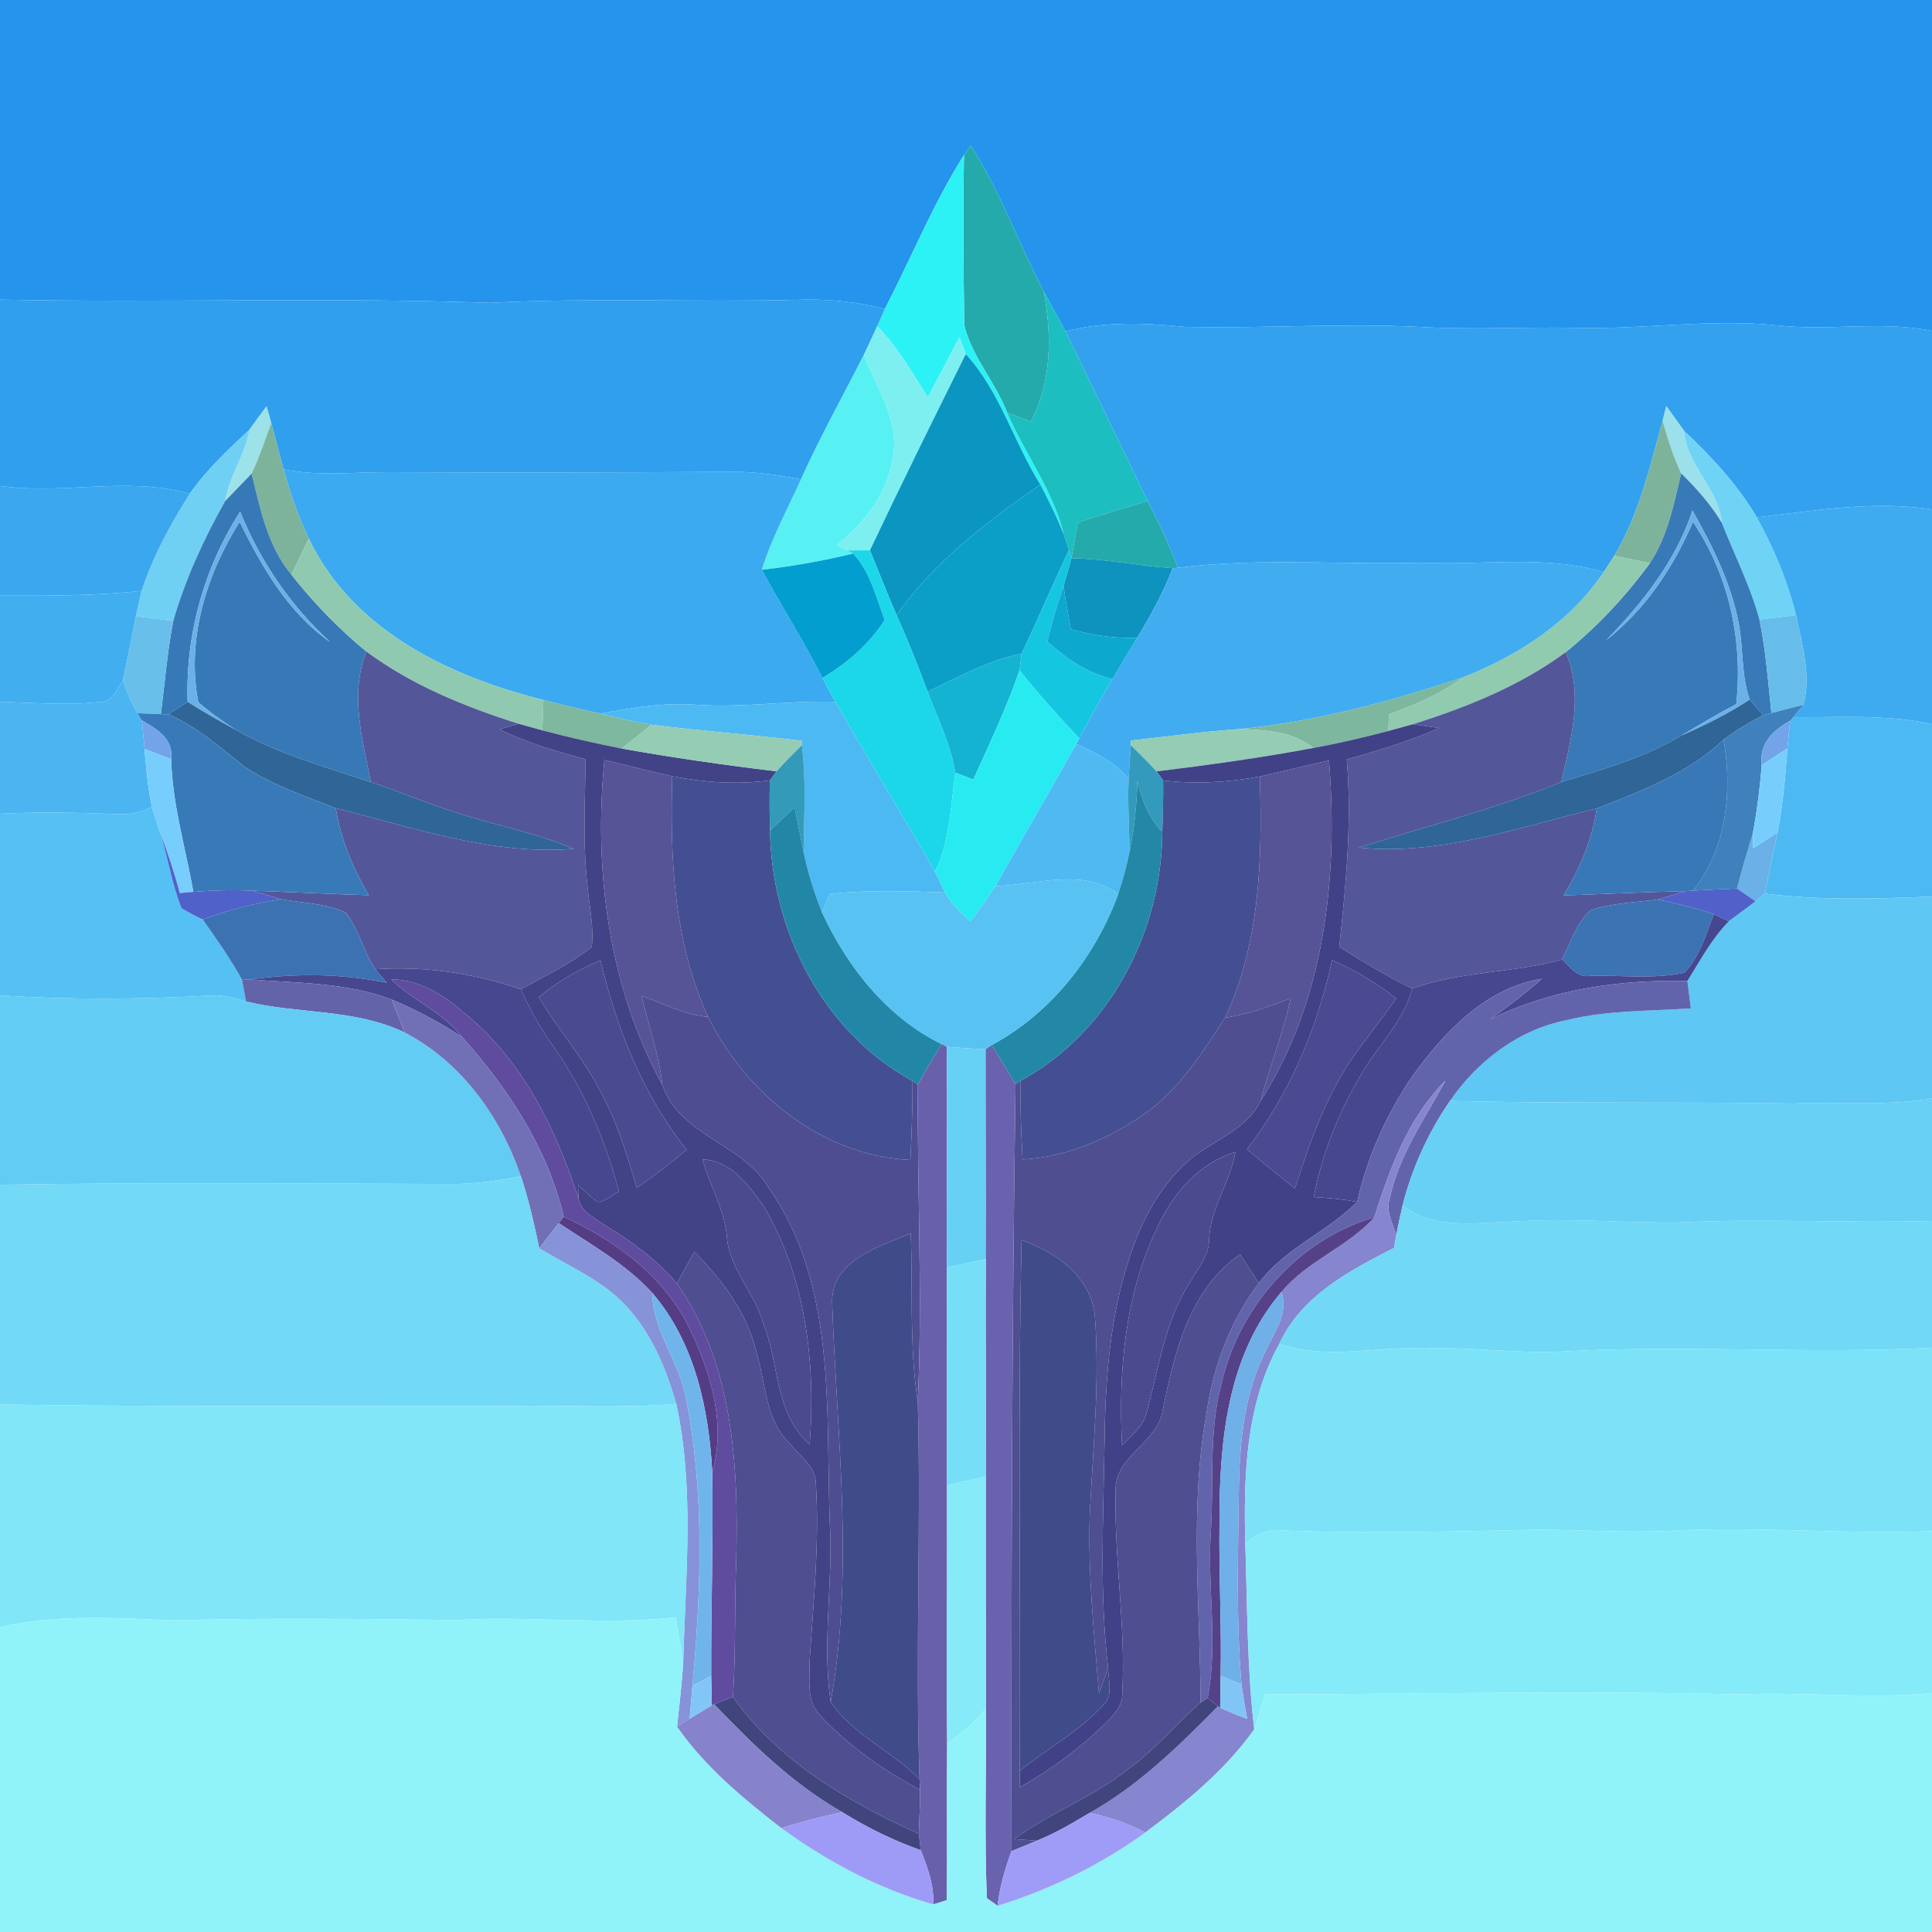 <?xml version="1.0" encoding="UTF-8" ?>
<!DOCTYPE svg PUBLIC "-//W3C//DTD SVG 1.1//EN" "http://www.w3.org/Graphics/SVG/1.1/DTD/svg11.dtd">
<svg width="250pt" height="250pt" viewBox="0 0 250 250" version="1.1" xmlns="http://www.w3.org/2000/svg">
<g id="#2494edff">
<path fill="#2494ed" opacity="1.00" d=" M 0.00 0.00 L 250.00 0.00 L 250.00 42.82 C 243.39 41.47 236.66 42.87 230.00 42.10 C 221.39 41.23 212.78 42.62 204.16 42.43 C 197.45 42.27 190.74 42.70 184.04 42.32 C 173.83 41.78 163.60 42.52 153.39 42.30 C 148.21 41.79 142.96 41.56 137.87 42.88 C 136.97 41.14 135.98 39.44 135.06 37.71 C 131.80 31.48 129.46 24.77 125.61 18.85 C 125.39 19.15 124.96 19.76 124.74 20.06 C 120.75 26.36 117.94 33.34 114.51 39.96 C 110.74 39.02 106.86 38.63 102.98 38.80 C 89.77 39.11 76.55 38.51 63.35 39.18 C 42.25 38.45 21.12 39.19 0.00 38.77 L 0.00 0.00 Z" />
</g>
<g id="#24aaabff">
<path fill="#24aaab" opacity="1.00" d=" M 124.74 20.06 C 124.96 19.76 125.39 19.15 125.61 18.85 C 129.46 24.77 131.80 31.48 135.06 37.71 C 136.12 43.37 136.12 49.37 133.38 54.58 C 132.35 54.18 131.33 53.78 130.31 53.37 C 128.81 49.46 125.78 46.19 124.78 42.12 C 124.66 34.77 124.60 27.41 124.74 20.06 Z" />
</g>
<g id="#2df2f5ff">
<path fill="#2df2f5" opacity="1.00" d=" M 114.51 39.96 C 117.94 33.34 120.75 26.36 124.74 20.06 C 124.60 27.41 124.66 34.77 124.78 42.12 C 125.78 46.19 128.81 49.46 130.31 53.37 C 132.61 58.70 136.26 63.43 137.66 69.14 C 136.76 66.94 135.73 64.80 134.62 62.70 C 131.17 57.21 129.40 50.65 124.97 45.82 C 124.71 45.09 124.41 44.37 124.16 43.64 C 122.80 46.24 121.44 48.83 120.06 51.41 C 118.04 48.24 116.16 44.93 113.51 42.22 C 113.84 41.47 114.18 40.71 114.51 39.96 Z" />
</g>
<g id="#1cbec0ff">
<path fill="#1cbec0" opacity="1.00" d=" M 135.06 37.71 C 135.98 39.44 136.97 41.14 137.87 42.88 C 141.44 50.18 144.96 57.50 148.50 64.81 C 145.48 65.71 142.47 66.64 139.47 67.60 C 139.20 69.14 138.93 70.69 138.64 72.24 L 138.33 71.19 C 138.16 70.68 137.82 69.65 137.66 69.14 C 136.26 63.43 132.61 58.70 130.31 53.37 C 131.33 53.78 132.35 54.18 133.38 54.58 C 136.12 49.37 136.12 43.37 135.06 37.71 Z" />
</g>
<g id="#309feeff">
<path fill="#309fee" opacity="1.00" d=" M 0.00 38.77 C 21.12 39.19 42.25 38.45 63.35 39.18 C 76.55 38.51 89.77 39.11 102.98 38.80 C 106.86 38.63 110.74 39.02 114.51 39.96 C 114.18 40.71 113.84 41.47 113.51 42.22 C 112.95 43.46 112.37 44.69 111.78 45.92 C 109.07 51.29 106.12 56.54 103.65 62.03 C 100.80 61.49 97.91 61.05 94.99 61.05 C 79.97 61.15 64.95 61.16 49.93 61.10 C 45.52 61.10 41.05 61.64 36.69 60.72 C 36.15 58.73 35.64 56.73 35.10 54.74 C 34.94 54.20 34.64 53.12 34.49 52.58 C 33.74 53.59 32.99 54.60 32.26 55.62 C 29.49 58.19 26.72 60.80 24.54 63.91 C 16.49 61.57 8.16 64.08 0.00 62.87 L 0.00 38.77 Z" />
</g>
<g id="#33a1eeff">
<path fill="#33a1ee" opacity="1.00" d=" M 137.87 42.88 C 142.96 41.56 148.21 41.79 153.39 42.30 C 163.60 42.52 173.83 41.78 184.04 42.32 C 190.74 42.70 197.45 42.27 204.16 42.43 C 212.78 42.62 221.39 41.23 230.00 42.10 C 236.66 42.87 243.39 41.47 250.00 42.82 L 250.00 65.92 C 242.48 64.76 234.81 66.07 227.33 66.95 C 224.83 62.71 221.46 59.10 217.90 55.74 C 217.15 54.67 216.38 53.61 215.62 52.55 C 215.50 53.03 215.26 53.98 215.14 54.46 C 213.49 60.41 212.10 66.55 208.90 71.91 C 208.45 72.62 207.99 73.33 207.52 74.03 C 199.86 71.77 191.83 73.18 183.99 72.81 C 173.47 73.11 162.89 72.14 152.43 73.47 C 151.28 70.51 149.95 67.63 148.50 64.81 C 144.96 57.50 141.44 50.18 137.87 42.88 Z" />
</g>
<g id="#7deff1ff">
<path fill="#7deff1" opacity="1.00" d=" M 113.51 42.22 C 116.16 44.93 118.04 48.24 120.06 51.41 C 121.44 48.83 122.80 46.24 124.16 43.64 C 124.41 44.37 124.71 45.09 124.97 45.82 C 120.78 54.25 116.60 62.70 112.57 71.21 C 111.84 71.21 110.39 71.22 109.66 71.22 C 109.30 71.06 108.58 70.73 108.23 70.57 C 111.71 67.74 114.73 64.08 115.47 59.52 C 116.59 54.61 113.45 50.28 111.78 45.92 C 112.37 44.69 112.95 43.46 113.51 42.22 Z" />
</g>
<g id="#57f1f3ff">
<path fill="#57f1f3" opacity="1.00" d=" M 103.65 62.03 C 106.12 56.54 109.07 51.29 111.78 45.92 C 113.45 50.28 116.59 54.61 115.47 59.52 C 114.73 64.08 111.71 67.74 108.23 70.57 C 108.58 70.73 109.30 71.06 109.66 71.22 L 110.39 71.64 C 106.50 72.57 102.56 73.29 98.58 73.73 C 99.84 69.65 101.89 65.90 103.65 62.03 Z" />
</g>
<g id="#0a96c0ff">
<path fill="#0a96c0" opacity="1.00" d=" M 124.97 45.82 C 129.40 50.65 131.17 57.21 134.62 62.70 C 127.71 67.50 120.93 72.66 116.01 79.59 C 114.81 76.82 113.72 74.00 112.57 71.21 C 116.60 62.70 120.78 54.25 124.97 45.82 Z" />
</g>
<g id="#9de1e9ff">
<path fill="#9de1e9" opacity="1.00" d=" M 32.26 55.62 C 32.99 54.60 33.74 53.59 34.49 52.58 C 34.64 53.12 34.94 54.20 35.10 54.74 C 34.29 56.94 33.56 59.17 32.56 61.28 C 31.42 62.47 30.28 63.66 29.13 64.84 C 29.65 61.60 31.74 58.88 32.26 55.62 Z" />
</g>
<g id="#9be0ebff">
<path fill="#9be0eb" opacity="1.00" d=" M 215.62 52.55 C 216.38 53.61 217.15 54.67 217.90 55.74 C 218.26 60.26 222.40 63.19 222.80 67.65 C 221.37 65.26 219.52 63.20 217.55 61.26 C 216.52 59.08 215.79 56.77 215.14 54.46 C 215.26 53.98 215.50 53.03 215.62 52.55 Z" />
</g>
<g id="#7eb39bff">
<path fill="#7eb39b" opacity="1.00" d=" M 215.14 54.46 C 215.79 56.77 216.52 59.08 217.55 61.26 C 216.60 65.24 215.80 69.40 213.50 72.87 C 211.96 72.55 210.43 72.23 208.90 71.91 C 212.10 66.55 213.49 60.41 215.14 54.46 Z" />
<path fill="#7eb39b" opacity="1.00" d=" M 32.56 61.28 C 33.56 59.17 34.29 56.94 35.10 54.74 C 35.64 56.73 36.15 58.73 36.69 60.72 C 37.55 63.79 38.58 66.82 39.96 69.69 C 39.21 71.25 38.46 72.80 37.71 74.36 C 34.61 70.66 33.68 65.84 32.56 61.28 Z" />
</g>
<g id="#6fd0f4ff">
<path fill="#6fd0f4" opacity="1.00" d=" M 24.54 63.91 C 26.72 60.80 29.49 58.19 32.26 55.62 C 31.74 58.88 29.65 61.60 29.13 64.84 C 26.37 69.76 23.98 74.92 22.42 80.35 C 20.81 80.15 19.20 79.94 17.59 79.74 C 17.82 78.64 18.06 77.55 18.33 76.46 C 19.77 72.00 22.04 67.86 24.54 63.91 Z" />
</g>
<g id="#6fd3f6ff">
<path fill="#6fd3f6" opacity="1.00" d=" M 217.90 55.74 C 221.46 59.10 224.83 62.71 227.33 66.95 C 229.54 70.93 231.31 75.17 232.41 79.60 C 230.83 79.79 229.25 79.98 227.67 80.17 C 226.49 75.83 224.44 71.81 222.80 67.65 C 222.40 63.19 218.26 60.26 217.90 55.74 Z" />
</g>
<g id="#3caaf0ff">
<path fill="#3caaf0" opacity="1.00" d=" M 36.69 60.72 C 41.05 61.64 45.52 61.10 49.93 61.10 C 64.95 61.16 79.97 61.15 94.99 61.05 C 97.91 61.05 100.80 61.49 103.65 62.03 C 101.89 65.90 99.84 69.65 98.58 73.73 C 101.11 78.44 104.02 82.94 106.42 87.72 C 106.97 88.75 107.52 89.79 108.08 90.82 C 102.05 90.63 96.04 91.62 90.01 91.19 C 85.87 90.89 81.76 91.57 77.70 92.35 C 75.23 91.80 72.77 91.21 70.32 90.58 C 58.17 87.55 45.62 81.57 39.96 69.69 C 38.58 66.82 37.55 63.79 36.69 60.72 Z" />
</g>
<g id="#3779b7ff">
<path fill="#3779b7" opacity="1.00" d=" M 29.13 64.84 C 30.28 63.66 31.42 62.47 32.56 61.28 C 33.68 65.84 34.61 70.66 37.71 74.36 C 40.58 78.02 43.84 81.36 47.42 84.32 C 45.21 89.81 46.91 95.67 47.98 101.20 C 42.03 99.24 35.91 97.54 30.44 94.40 C 28.78 93.31 27.15 92.17 25.66 90.86 C 24.10 82.79 26.68 74.35 31.01 67.52 C 33.91 73.38 37.24 79.24 42.72 83.08 C 37.60 78.39 33.68 72.64 31.07 66.21 C 26.38 73.53 24.00 82.13 24.28 90.82 C 23.46 91.37 22.63 91.91 21.79 92.43 C 21.54 92.42 21.06 92.41 20.82 92.41 C 21.32 88.38 21.65 84.34 22.42 80.35 C 23.98 74.92 26.37 69.76 29.13 64.84 Z" />
</g>
<g id="#3879b7ff">
<path fill="#3879b7" opacity="1.00" d=" M 213.50 72.87 C 215.80 69.40 216.60 65.24 217.55 61.26 C 219.52 63.20 221.37 65.26 222.80 67.65 C 224.44 71.81 226.49 75.83 227.67 80.17 C 228.50 84.15 228.78 88.22 229.22 92.26 C 228.95 92.33 228.41 92.47 228.15 92.54 C 227.54 91.89 226.96 91.21 226.40 90.53 C 225.31 87.37 225.60 83.98 225.00 80.73 C 224.02 75.49 221.60 70.68 219.01 66.07 C 216.83 72.59 212.58 77.97 207.85 82.83 C 212.93 78.84 216.53 73.42 219.07 67.53 C 223.72 74.43 225.56 82.88 224.67 91.12 C 222.25 92.39 219.89 93.78 217.55 95.19 C 212.74 98.08 207.31 99.58 202.00 101.22 C 203.31 95.75 204.93 89.83 202.62 84.38 C 206.73 81.04 210.37 77.15 213.50 72.87 Z" />
</g>
<g id="#3aa7efff">
<path fill="#3aa7ef" opacity="1.00" d=" M 0.00 62.87 C 8.16 64.08 16.49 61.57 24.54 63.91 C 22.04 67.86 19.77 72.00 18.33 76.46 C 12.24 77.12 6.11 77.08 0.00 77.08 L 0.00 62.87 Z" />
</g>
<g id="#0b9fc8ff">
<path fill="#0b9fc8" opacity="1.00" d=" M 134.62 62.70 C 135.73 64.80 136.76 66.94 137.66 69.14 C 137.82 69.65 138.16 70.68 138.33 71.19 C 136.21 75.62 134.30 80.16 132.19 84.59 C 127.85 85.45 123.99 87.64 120.03 89.49 C 118.79 86.15 117.46 82.84 116.01 79.59 C 120.93 72.66 127.71 67.50 134.62 62.70 Z" />
</g>
<g id="#25aaabff">
<path fill="#25aaab" opacity="1.00" d=" M 139.47 67.60 C 142.47 66.64 145.48 65.71 148.50 64.81 C 149.95 67.63 151.28 70.51 152.43 73.47 L 151.76 73.52 C 147.37 73.25 143.05 72.30 138.64 72.24 C 138.93 70.69 139.20 69.14 139.47 67.60 Z" />
</g>
<g id="#3eabf0ff">
<path fill="#3eabf0" opacity="1.00" d=" M 227.33 66.95 C 234.81 66.07 242.48 64.76 250.00 65.92 L 250.00 93.70 C 244.10 92.41 238.03 92.85 232.04 92.81 C 232.37 92.41 233.02 91.61 233.35 91.20 C 234.41 87.35 233.16 83.39 232.41 79.60 C 231.31 75.17 229.54 70.93 227.33 66.95 Z" />
</g>
<g id="#6bb1e8ff">
<path fill="#6bb1e8" opacity="1.00" d=" M 24.28 90.82 C 24.00 82.13 26.38 73.53 31.07 66.21 C 33.68 72.64 37.60 78.39 42.72 83.08 C 37.24 79.24 33.91 73.38 31.01 67.52 C 26.68 74.35 24.10 82.79 25.66 90.86 C 27.15 92.17 28.78 93.31 30.44 94.40 C 28.34 93.28 26.28 92.10 24.28 90.82 Z" />
<path fill="#6bb1e8" opacity="1.00" d=" M 207.85 82.83 C 212.58 77.97 216.83 72.59 219.01 66.07 C 221.60 70.68 224.02 75.49 225.00 80.73 C 225.60 83.98 225.31 87.37 226.40 90.53 C 223.61 92.38 220.61 93.85 217.55 95.19 C 219.89 93.78 222.25 92.39 224.67 91.12 C 225.56 82.88 223.72 74.43 219.07 67.53 C 216.53 73.42 212.93 78.84 207.85 82.83 Z" />
<path fill="#6bb1e8" opacity="1.00" d=" M 224.77 114.97 C 225.38 112.57 226.10 110.20 226.82 107.83 C 226.83 108.31 226.85 109.27 226.87 109.75 C 227.91 109.07 228.96 108.39 230.01 107.71 C 229.47 110.35 228.88 112.99 228.39 115.64 C 228.09 115.89 227.48 116.38 227.18 116.63 C 226.38 116.07 225.57 115.52 224.77 114.97 Z" />
</g>
<g id="#8fcab0ff">
<path fill="#8fcab0" opacity="1.00" d=" M 37.71 74.36 C 38.46 72.80 39.21 71.25 39.96 69.69 C 45.62 81.57 58.17 87.55 70.32 90.58 C 70.27 91.89 70.22 93.20 70.18 94.51 C 69.41 94.30 67.88 93.87 67.12 93.66 C 60.18 91.46 53.32 88.68 47.42 84.32 C 43.84 81.36 40.58 78.02 37.71 74.36 Z" />
</g>
<g id="#1cd7e9ff">
<path fill="#1cd7e9" opacity="1.00" d=" M 109.66 71.22 C 110.39 71.22 111.84 71.21 112.57 71.21 C 113.72 74.00 114.81 76.82 116.01 79.59 C 117.46 82.84 118.79 86.15 120.03 89.49 C 121.34 92.95 123.01 96.30 123.62 99.98 C 123.01 104.29 122.94 108.80 121.00 112.80 C 116.74 105.44 112.33 98.17 108.08 90.82 C 107.52 89.79 106.97 88.75 106.42 87.72 C 109.62 85.82 112.45 83.35 114.48 80.22 C 113.33 77.28 112.63 74.00 110.39 71.64 L 109.66 71.22 Z" />
</g>
<g id="#019ecfff">
<path fill="#019ecf" opacity="1.00" d=" M 98.58 73.73 C 102.56 73.29 106.50 72.57 110.39 71.64 C 112.63 74.00 113.33 77.28 114.48 80.22 C 112.45 83.35 109.62 85.82 106.42 87.72 C 104.02 82.94 101.11 78.44 98.58 73.73 Z" />
</g>
<g id="#15c6e0ff">
<path fill="#15c6e0" opacity="1.00" d=" M 132.19 84.59 C 134.30 80.16 136.21 75.62 138.33 71.19 L 138.64 72.24 C 138.35 73.46 137.98 74.66 137.62 75.86 C 136.79 78.20 136.10 80.60 135.53 83.02 C 137.97 85.21 140.71 87.12 143.96 87.85 C 142.47 90.38 141.04 92.95 139.65 95.55 C 136.97 92.70 134.35 89.81 131.93 86.74 C 132.00 86.20 132.13 85.13 132.19 84.59 Z" />
</g>
<g id="#0d93bdff">
<path fill="#0d93bd" opacity="1.00" d=" M 138.64 72.24 C 143.05 72.30 147.37 73.25 151.76 73.52 C 150.50 76.66 148.93 79.66 147.14 82.53 C 144.23 82.63 141.34 82.22 138.56 81.41 C 138.23 79.56 137.88 77.71 137.62 75.86 C 137.98 74.66 138.35 73.46 138.64 72.24 Z" />
</g>
<g id="#90cbb0ff">
<path fill="#90cbb0" opacity="1.00" d=" M 207.52 74.03 C 207.99 73.33 208.45 72.62 208.90 71.91 C 210.43 72.23 211.96 72.55 213.50 72.87 C 210.37 77.15 206.73 81.04 202.62 84.38 C 196.70 88.75 189.81 91.51 182.84 93.71 C 182.04 93.93 180.45 94.37 179.65 94.59 C 179.67 94.05 179.71 92.96 179.72 92.42 C 183.07 91.22 186.36 89.82 189.22 87.68 C 196.41 84.86 203.14 80.52 207.52 74.03 Z" />
</g>
<g id="#41adf0ff">
<path fill="#41adf0" opacity="1.00" d=" M 152.43 73.47 C 162.89 72.14 173.47 73.11 183.99 72.81 C 191.83 73.18 199.86 71.77 207.52 74.03 C 203.14 80.52 196.41 84.86 189.22 87.68 C 179.93 90.78 170.39 93.34 160.61 94.33 C 155.84 94.64 151.09 95.31 146.34 95.82 L 146.33 96.42 C 146.22 97.90 146.13 99.38 146.04 100.87 C 144.36 98.59 141.75 97.42 139.26 96.27 L 139.65 95.55 C 141.04 92.95 142.47 90.38 143.96 87.85 C 145.00 86.06 146.06 84.29 147.14 82.53 C 148.93 79.66 150.50 76.66 151.76 73.52 L 152.43 73.47 Z" />
</g>
<g id="#41aef0ff">
<path fill="#41aef0" opacity="1.00" d=" M 0.00 77.08 C 6.11 77.08 12.24 77.12 18.33 76.46 C 18.06 77.55 17.82 78.64 17.59 79.74 C 17.04 82.52 16.49 85.30 15.90 88.07 C 15.12 89.14 14.58 90.85 12.98 90.83 C 8.67 91.32 4.32 90.91 0.00 90.83 L 0.00 77.08 Z" />
</g>
<g id="#0ca8ceff">
<path fill="#0ca8ce" opacity="1.00" d=" M 135.53 83.02 C 136.10 80.60 136.79 78.20 137.62 75.86 C 137.88 77.71 138.23 79.56 138.56 81.41 C 141.34 82.22 144.23 82.63 147.14 82.53 C 146.06 84.29 145.00 86.06 143.96 87.85 C 140.71 87.12 137.97 85.21 135.53 83.02 Z" />
</g>
<g id="#67bfeaff">
<path fill="#67bfea" opacity="1.00" d=" M 15.90 88.07 C 16.49 85.30 17.04 82.52 17.59 79.74 C 19.20 79.94 20.81 80.15 22.42 80.35 C 21.65 84.34 21.32 88.38 20.82 92.41 C 20.06 92.38 18.54 92.33 17.79 92.30 C 17.00 90.97 16.39 89.54 15.90 88.07 Z" />
</g>
<g id="#67bde9ff">
<path fill="#67bde9" opacity="1.00" d=" M 227.67 80.17 C 229.25 79.98 230.83 79.79 232.41 79.60 C 233.16 83.39 234.41 87.35 233.35 91.20 C 231.97 91.55 230.59 91.91 229.22 92.26 C 228.78 88.22 228.50 84.15 227.67 80.17 Z" />
</g>
<g id="#535799ff">
<path fill="#535799" opacity="1.00" d=" M 47.98 101.20 C 46.91 95.67 45.21 89.81 47.42 84.32 C 53.32 88.68 60.18 91.46 67.12 93.66 C 66.50 93.84 65.26 94.19 64.64 94.37 C 68.17 96.13 71.97 97.21 75.76 98.24 C 75.74 103.82 75.37 109.43 76.06 114.99 C 76.29 117.50 76.87 120.02 76.57 122.54 C 73.78 124.77 70.51 126.29 67.40 128.01 C 61.35 125.94 54.95 124.98 48.57 125.42 C 47.00 123.14 46.47 120.28 44.75 118.10 C 42.15 116.88 39.20 116.87 36.42 116.37 C 35.19 116.02 33.99 115.62 32.77 115.27 C 37.75 115.43 42.73 115.69 47.71 115.84 C 45.69 112.34 44.08 108.60 43.45 104.58 C 53.54 107.09 63.71 110.71 74.26 109.84 C 69.05 107.63 63.45 106.68 58.12 104.85 C 54.71 103.72 51.39 102.32 47.98 101.20 Z" />
<path fill="#535799" opacity="1.00" d=" M 182.84 93.71 C 189.81 91.51 196.70 88.75 202.62 84.38 C 204.93 89.83 203.31 95.75 202.00 101.22 C 193.49 104.68 184.58 106.91 175.84 109.68 C 186.41 110.74 196.51 107.04 206.62 104.61 C 206.05 108.65 204.42 112.40 202.34 115.87 C 207.61 115.68 212.87 115.44 218.14 115.31 C 216.92 115.66 215.71 116.05 214.49 116.40 C 211.61 116.79 208.63 116.83 205.85 117.78 C 203.95 119.41 203.26 121.99 202.14 124.16 C 195.77 125.93 188.99 125.65 182.74 127.93 C 179.47 126.34 176.36 124.46 173.30 122.52 C 174.16 114.46 174.96 106.37 174.27 98.27 C 178.32 97.10 182.37 95.94 186.22 94.21 C 185.38 94.08 183.69 93.83 182.84 93.71 Z" />
</g>
<g id="#14b3d2ff">
<path fill="#14b3d2" opacity="1.00" d=" M 120.03 89.49 C 123.99 87.64 127.85 85.45 132.19 84.59 C 132.13 85.13 132.00 86.20 131.93 86.74 C 130.26 91.58 128.05 96.22 125.95 100.89 C 125.37 100.66 124.20 100.20 123.62 99.98 C 123.01 96.30 121.34 92.95 120.03 89.49 Z" />
</g>
<g id="#28ebf2ff">
<path fill="#28ebf2" opacity="1.00" d=" M 131.93 86.74 C 134.35 89.81 136.97 92.70 139.65 95.55 L 139.26 96.27 C 135.81 102.42 132.27 108.51 128.80 114.65 C 127.80 116.22 126.70 117.73 125.60 119.23 C 124.33 118.14 123.10 116.96 122.28 115.49 C 121.84 114.59 121.44 113.69 121.00 112.80 C 122.94 108.80 123.01 104.29 123.62 99.98 C 124.20 100.20 125.37 100.66 125.95 100.89 C 128.05 96.22 130.26 91.58 131.93 86.74 Z" />
</g>
<g id="#4ab5f1ff">
<path fill="#4ab5f1" opacity="1.00" d=" M 12.98 90.83 C 14.58 90.85 15.12 89.14 15.90 88.07 C 16.39 89.54 17.00 90.97 17.79 92.30 C 17.93 92.53 18.21 92.99 18.35 93.22 C 18.49 94.44 18.61 95.67 18.70 96.90 C 18.90 99.41 19.14 101.92 19.65 104.39 C 18.24 105.14 16.67 105.47 15.08 105.34 C 10.05 105.15 5.03 105.04 0.00 105.30 L 0.00 90.83 C 4.32 90.91 8.67 91.32 12.98 90.83 Z" />
</g>
<g id="#7db79dff">
<path fill="#7db79d" opacity="1.00" d=" M 160.61 94.33 C 170.39 93.34 179.93 90.78 189.22 87.68 C 186.36 89.82 183.07 91.22 179.72 92.42 C 179.71 92.96 179.67 94.05 179.65 94.59 C 176.44 95.43 173.20 96.19 169.93 96.79 C 167.31 94.63 163.85 94.50 160.61 94.33 Z" />
</g>
<g id="#306597ff">
<path fill="#306597" opacity="1.00" d=" M 21.79 92.43 C 22.63 91.91 23.46 91.37 24.28 90.82 C 26.28 92.10 28.34 93.28 30.44 94.40 C 35.91 97.54 42.03 99.24 47.98 101.20 C 51.39 102.32 54.71 103.72 58.12 104.85 C 63.45 106.68 69.05 107.63 74.26 109.84 C 63.71 110.71 53.54 107.09 43.45 104.58 C 39.46 103.00 35.30 101.61 31.69 99.24 C 28.53 96.77 25.51 94.04 21.79 92.43 Z" />
</g>
<g id="#7eb89eff">
<path fill="#7eb89e" opacity="1.00" d=" M 70.32 90.58 C 72.77 91.21 75.23 91.80 77.70 92.35 C 79.89 92.88 82.07 93.41 84.29 93.78 C 83.01 94.81 81.74 95.84 80.46 96.86 C 77.01 96.19 73.58 95.40 70.18 94.51 C 70.22 93.20 70.27 91.89 70.32 90.58 Z" />
</g>
<g id="#4db9f2ff">
<path fill="#4db9f2" opacity="1.00" d=" M 77.70 92.35 C 81.76 91.57 85.87 90.89 90.01 91.19 C 96.04 91.62 102.05 90.63 108.08 90.82 C 112.33 98.17 116.74 105.44 121.00 112.80 C 121.44 113.69 121.84 114.59 122.28 115.49 C 117.32 115.31 112.35 115.15 107.41 115.67 C 107.15 116.26 106.62 117.45 106.36 118.04 C 105.35 115.50 104.52 112.88 103.98 110.21 C 104.05 105.61 104.33 101.00 103.76 96.42 L 103.75 95.86 C 97.27 95.07 90.76 94.60 84.29 93.78 C 82.07 93.41 79.89 92.88 77.70 92.35 Z" />
<path fill="#4db9f2" opacity="1.00" d=" M 232.04 92.81 C 238.03 92.85 244.10 92.41 250.00 93.70 L 250.00 116.02 C 242.79 116.29 235.56 116.54 228.39 115.64 C 228.88 112.99 229.47 110.35 230.01 107.71 C 230.72 104.13 231.02 100.48 231.29 96.85 C 231.39 95.65 231.51 94.46 231.66 93.27 L 232.04 92.81 Z" />
</g>
<g id="#2f6597ff">
<path fill="#2f6597" opacity="1.00" d=" M 226.40 90.53 C 226.96 91.21 227.54 91.89 228.15 92.54 C 226.36 93.46 224.64 94.50 223.03 95.71 C 218.42 100.08 212.43 102.34 206.62 104.61 C 196.51 107.04 186.41 110.74 175.84 109.68 C 184.58 106.91 193.49 104.68 202.00 101.22 C 207.31 99.58 212.74 98.08 217.55 95.19 C 220.61 93.85 223.61 92.38 226.40 90.53 Z" />
</g>
<g id="#3e81bcff">
<path fill="#3e81bc" opacity="1.00" d=" M 229.22 92.26 C 230.59 91.91 231.97 91.55 233.35 91.20 C 233.02 91.61 232.37 92.41 232.04 92.81 L 231.66 93.27 C 229.42 94.49 227.61 96.22 227.97 99.00 C 227.74 101.96 227.35 104.91 226.82 107.83 C 226.10 110.20 225.38 112.57 224.77 114.97 C 222.87 115.05 220.98 115.14 219.09 115.25 C 223.42 109.89 224.20 102.32 223.03 95.71 C 224.64 94.50 226.36 93.46 228.15 92.54 C 228.41 92.47 228.95 92.33 229.22 92.26 Z" />
</g>
<g id="#387ab8ff">
<path fill="#387ab8" opacity="1.00" d=" M 17.79 92.30 C 18.54 92.33 20.06 92.38 20.82 92.41 C 21.06 92.41 21.54 92.42 21.79 92.43 C 25.51 94.04 28.53 96.77 31.69 99.24 C 35.30 101.61 39.46 103.00 43.45 104.58 C 44.08 108.60 45.69 112.34 47.71 115.84 C 42.73 115.69 37.75 115.43 32.77 115.27 C 30.19 115.12 27.60 115.21 25.02 115.41 C 24.01 109.70 22.30 104.09 22.15 98.24 C 22.47 95.58 20.32 94.35 18.35 93.22 C 18.21 92.99 17.93 92.53 17.79 92.30 Z" />
</g>
<g id="#73a3e9ff">
<path fill="#73a3e9" opacity="1.00" d=" M 18.35 93.22 C 20.32 94.35 22.47 95.58 22.15 98.24 C 21.00 97.79 19.85 97.34 18.70 96.90 C 18.61 95.67 18.49 94.44 18.35 93.22 Z" />
</g>
<g id="#424287ff">
<path fill="#424287" opacity="1.00" d=" M 64.64 94.37 C 65.26 94.19 66.50 93.84 67.12 93.66 C 67.88 93.87 69.41 94.30 70.18 94.51 C 73.58 95.40 77.01 96.19 80.46 96.86 C 87.11 98.05 93.79 99.00 100.50 99.81 L 99.62 100.98 C 95.42 101.55 91.14 101.26 86.99 100.45 C 84.05 99.79 81.14 99.03 78.21 98.34 C 76.81 112.62 78.74 127.68 85.71 140.39 C 87.98 147.01 95.99 147.90 99.40 153.59 C 108.26 166.19 106.86 182.38 107.37 196.99 C 107.83 204.74 106.35 212.54 107.49 220.24 C 110.34 224.48 115.46 226.58 118.99 230.23 L 119.05 231.60 C 114.28 229.06 109.78 225.91 106.10 221.93 C 104.30 220.09 104.80 217.29 104.76 214.96 C 105.26 207.30 106.06 199.63 105.57 191.95 C 105.55 189.73 103.47 188.42 102.24 186.82 C 98.99 183.78 99.14 179.04 97.90 175.07 C 96.73 169.94 93.48 165.64 89.84 161.97 C 89.09 163.33 88.34 164.70 87.59 166.07 C 85.02 163.03 81.77 160.66 78.39 158.61 C 77.05 157.66 75.26 156.92 74.86 155.14 C 74.84 154.69 74.81 153.79 74.80 153.34 C 75.62 154.07 76.40 154.86 77.29 155.52 C 78.36 155.55 79.17 154.59 80.10 154.18 C 78.30 147.54 75.63 141.07 71.63 135.44 C 69.96 133.11 68.57 130.61 67.40 128.01 C 70.51 126.29 73.78 124.77 76.57 122.54 C 76.87 120.02 76.29 117.50 76.06 114.99 C 75.37 109.43 75.74 103.82 75.76 98.24 C 71.97 97.21 68.17 96.13 64.64 94.37 M 69.74 129.04 C 72.06 133.05 75.21 136.51 77.36 140.63 C 79.72 144.70 81.06 149.22 82.40 153.70 C 84.63 152.17 86.78 150.52 88.85 148.78 C 83.17 141.65 79.80 133.07 77.70 124.28 C 74.83 125.47 72.11 127.01 69.74 129.04 M 90.92 150.03 C 91.79 153.40 93.75 156.44 94.05 159.97 C 94.34 164.19 97.65 167.28 98.77 171.26 C 100.87 176.46 100.20 182.92 104.77 186.90 C 105.58 176.37 104.28 165.26 98.80 156.05 C 96.86 153.37 94.58 150.14 90.92 150.03 Z" />
</g>
<g id="#94ccb4ff">
<path fill="#94ccb4" opacity="1.00" d=" M 84.29 93.78 C 90.76 94.60 97.27 95.07 103.75 95.86 L 103.76 96.42 C 102.67 97.55 101.52 98.62 100.50 99.81 C 93.79 99.00 87.11 98.05 80.46 96.86 C 81.74 95.84 83.01 94.81 84.29 93.78 Z" />
<path fill="#94ccb4" opacity="1.00" d=" M 146.34 95.82 C 151.09 95.31 155.84 94.64 160.61 94.33 C 163.85 94.50 167.31 94.63 169.93 96.79 C 163.21 98.05 156.44 98.99 149.65 99.82 C 148.61 98.63 147.43 97.55 146.33 96.42 L 146.34 95.82 Z" />
</g>
<g id="#414187ff">
<path fill="#414187" opacity="1.00" d=" M 179.65 94.59 C 180.45 94.37 182.04 93.93 182.84 93.71 C 183.69 93.83 185.38 94.08 186.22 94.21 C 182.37 95.94 178.32 97.10 174.27 98.27 C 174.96 106.37 174.16 114.46 173.30 122.52 C 176.36 124.46 179.47 126.34 182.74 127.93 C 181.60 132.21 178.28 135.32 176.11 139.06 C 173.23 143.96 171.06 149.30 170.00 154.90 C 171.88 155.00 173.76 155.18 175.62 155.52 C 171.73 159.44 166.27 161.51 162.89 166.04 C 162.08 164.80 161.27 163.55 160.47 162.32 C 153.86 166.88 151.99 175.02 150.47 182.39 C 149.86 186.73 144.20 188.38 144.36 192.90 C 144.15 201.63 145.70 210.34 145.22 219.08 C 145.31 220.74 144.10 221.95 143.02 223.04 C 139.70 226.26 135.95 229.02 131.93 231.29 C 131.94 230.75 131.95 229.67 131.96 229.13 C 135.49 226.27 139.59 224.10 142.68 220.73 C 144.13 219.47 143.40 217.46 143.39 215.82 C 142.26 206.25 142.77 196.60 142.92 186.99 C 143.01 178.67 143.58 170.21 146.31 162.29 C 147.83 157.65 150.30 153.21 154.03 149.99 C 157.11 147.52 161.30 146.20 163.15 142.41 C 171.43 129.51 173.18 113.41 171.97 98.41 C 168.98 99.06 166.01 99.81 163.02 100.48 C 158.91 101.26 154.67 101.48 150.51 100.99 L 149.65 99.82 C 156.44 98.99 163.21 98.05 169.93 96.79 C 173.20 96.19 176.44 95.43 179.65 94.59 M 172.37 124.24 C 170.45 133.07 166.87 141.52 161.37 148.72 C 163.40 150.45 165.47 152.13 167.57 153.77 C 169.02 149.33 170.49 144.88 172.71 140.75 C 174.82 136.54 178.02 133.05 180.67 129.20 C 178.13 127.19 175.34 125.54 172.37 124.24 M 149.82 158.69 C 145.56 167.44 144.70 177.42 145.19 187.02 C 146.42 185.73 147.99 184.54 148.40 182.70 C 149.95 177.05 150.71 171.01 153.95 165.99 C 154.93 164.23 156.41 162.58 156.46 160.46 C 156.56 156.40 159.21 153.03 159.86 149.07 C 155.21 150.48 151.80 154.39 149.82 158.69 Z" />
</g>
<g id="#73a4eaff">
<path fill="#73a4ea" opacity="1.00" d=" M 227.97 99.00 C 227.61 96.22 229.42 94.49 231.66 93.27 C 231.51 94.46 231.39 95.65 231.29 96.85 C 230.18 97.56 229.08 98.28 227.97 99.00 Z" />
</g>
<g id="#4fbaf2ff">
<path fill="#4fbaf2" opacity="1.00" d=" M 128.80 114.65 C 132.27 108.51 135.81 102.42 139.26 96.27 C 141.75 97.42 144.36 98.59 146.04 100.87 C 145.90 104.01 146.14 107.14 146.15 110.28 C 145.78 112.12 145.27 113.93 144.69 115.71 C 140.18 112.21 134.00 114.54 128.80 114.65 Z" />
</g>
<g id="#3878b7ff">
<path fill="#3878b7" opacity="1.00" d=" M 206.62 104.61 C 212.43 102.34 218.42 100.08 223.03 95.71 C 224.20 102.32 223.42 109.89 219.09 115.25 L 218.14 115.31 C 212.87 115.44 207.61 115.68 202.34 115.87 C 204.42 112.40 206.05 108.65 206.62 104.61 Z" />
</g>
<g id="#77cefdff">
<path fill="#77cefd" opacity="1.00" d=" M 18.70 96.90 C 19.85 97.34 21.00 97.79 22.15 98.24 C 22.30 104.09 24.01 109.70 25.02 115.41 L 23.26 115.56 C 22.55 112.89 21.68 110.26 20.69 107.68 C 20.33 106.58 19.96 105.49 19.65 104.39 C 19.14 101.92 18.90 99.41 18.70 96.90 Z" />
<path fill="#77cefd" opacity="1.00" d=" M 227.97 99.00 C 229.08 98.28 230.18 97.56 231.29 96.85 C 231.02 100.48 230.72 104.13 230.01 107.71 C 228.96 108.39 227.91 109.07 226.87 109.75 C 226.85 109.27 226.83 108.31 226.82 107.83 C 227.35 104.91 227.74 101.96 227.97 99.00 Z" />
</g>
<g id="#339ab8ff">
<path fill="#339ab8" opacity="1.00" d=" M 100.50 99.81 C 101.52 98.62 102.67 97.55 103.76 96.42 C 104.33 101.00 104.05 105.61 103.98 110.21 C 103.58 108.29 103.20 106.38 102.83 104.46 C 101.77 105.47 100.70 106.47 99.64 107.47 C 99.58 105.31 99.56 103.14 99.62 100.98 L 100.50 99.81 Z" />
</g>
<g id="#349abdff">
<path fill="#349abd" opacity="1.00" d=" M 146.33 96.42 C 147.43 97.55 148.61 98.63 149.65 99.82 L 150.51 100.99 C 150.54 103.21 150.48 105.42 150.40 107.64 C 148.65 105.82 147.74 103.48 147.18 101.05 C 147.08 104.15 146.80 107.25 146.15 110.28 C 146.14 107.14 145.90 104.01 146.04 100.87 C 146.13 99.38 146.22 97.90 146.33 96.42 Z" />
</g>
<g id="#565396ff">
<path fill="#565396" opacity="1.00" d=" M 78.21 98.34 C 81.14 99.03 84.05 99.79 86.99 100.45 C 86.67 110.95 87.18 121.88 91.62 131.58 C 88.58 131.32 85.86 129.85 83.02 128.87 C 83.93 132.71 85.26 136.45 85.71 140.39 C 78.74 127.68 76.81 112.62 78.21 98.34 Z" />
<path fill="#565396" opacity="1.00" d=" M 163.02 100.48 C 166.01 99.81 168.98 99.06 171.97 98.41 C 173.18 113.41 171.43 129.51 163.15 142.41 C 164.31 137.95 166.05 133.66 167.03 129.15 C 164.28 130.26 161.46 131.24 158.52 131.70 C 163.07 122.02 163.36 110.98 163.02 100.48 Z" />
</g>
<g id="#444f93ff">
<path fill="#444f93" opacity="1.00" d=" M 86.99 100.45 C 91.14 101.26 95.42 101.55 99.62 100.98 C 99.56 103.14 99.58 105.31 99.64 107.47 C 99.84 120.47 106.47 133.53 118.08 139.87 C 118.08 143.28 117.98 146.69 117.80 150.10 C 106.40 149.58 96.56 141.56 91.62 131.58 C 87.18 121.88 86.67 110.95 86.99 100.45 Z" />
<path fill="#444f93" opacity="1.00" d=" M 150.51 100.99 C 154.67 101.48 158.91 101.26 163.02 100.48 C 163.36 110.98 163.07 122.02 158.52 131.70 C 155.60 136.24 152.60 140.95 148.12 144.13 C 143.46 147.37 138.04 149.73 132.32 150.04 C 132.13 146.66 132.02 143.26 132.03 139.87 C 143.57 133.60 150.33 120.59 150.40 107.64 C 150.48 105.42 150.54 103.21 150.51 100.99 Z" />
</g>
<g id="#2288a6ff">
<path fill="#2288a6" opacity="1.00" d=" M 147.18 101.05 C 147.74 103.48 148.65 105.82 150.40 107.64 C 150.33 120.59 143.57 133.60 132.03 139.87 L 131.41 140.30 C 130.39 138.60 129.37 136.91 128.34 135.22 C 136.02 131.09 141.70 123.81 144.69 115.71 C 145.27 113.93 145.78 112.12 146.15 110.28 C 146.80 107.25 147.08 104.15 147.18 101.05 Z" />
</g>
<g id="#55c0f3ff">
<path fill="#55c0f3" opacity="1.00" d=" M 19.65 104.39 C 19.96 105.49 20.33 106.58 20.69 107.68 C 21.75 110.92 22.21 114.36 23.49 117.53 C 24.38 118.05 25.29 118.54 26.23 118.98 C 28.02 121.52 29.82 124.07 31.32 126.79 C 31.45 127.49 31.71 128.89 31.83 129.59 C 30.27 129.09 28.66 128.69 27.00 128.84 C 18.01 129.32 8.99 129.38 0.00 128.81 L 0.00 105.30 C 5.03 105.04 10.05 105.15 15.08 105.34 C 16.67 105.47 18.24 105.14 19.65 104.39 Z" />
</g>
<g id="#2287a6ff">
<path fill="#2287a6" opacity="1.00" d=" M 99.64 107.47 C 100.70 106.47 101.77 105.47 102.83 104.46 C 103.20 106.38 103.58 108.29 103.98 110.21 C 104.52 112.88 105.35 115.50 106.36 118.04 C 109.62 125.08 114.76 131.64 121.85 135.10 C 120.78 136.84 119.72 138.57 118.77 140.37 L 118.08 139.87 C 106.47 133.53 99.84 120.47 99.64 107.47 Z" />
</g>
<g id="#5161caff">
<path fill="#5161ca" opacity="1.00" d=" M 20.69 107.68 C 21.68 110.26 22.55 112.89 23.26 115.56 L 25.02 115.41 C 27.60 115.21 30.19 115.12 32.77 115.27 C 33.99 115.62 35.19 116.02 36.42 116.37 C 32.94 116.88 29.52 117.75 26.23 118.98 C 25.29 118.54 24.38 118.05 23.49 117.53 C 22.21 114.36 21.75 110.92 20.69 107.68 Z" />
</g>
<g id="#58c2f3ff">
<path fill="#58c2f3" opacity="1.00" d=" M 128.80 114.65 C 134.00 114.54 140.18 112.21 144.69 115.71 C 141.70 123.81 136.02 131.09 128.34 135.22 C 128.14 135.36 127.74 135.64 127.54 135.78 C 125.86 135.68 124.18 135.60 122.50 135.45 L 121.85 135.10 C 114.76 131.64 109.62 125.08 106.36 118.04 C 106.62 117.45 107.15 116.26 107.41 115.67 C 112.35 115.15 117.32 115.31 122.28 115.49 C 123.10 116.96 124.33 118.14 125.60 119.23 C 126.70 117.73 127.80 116.22 128.80 114.65 Z" />
</g>
<g id="#5261c9ff">
<path fill="#5261c9" opacity="1.00" d=" M 218.14 115.31 L 219.09 115.25 C 220.98 115.14 222.87 115.05 224.77 114.97 C 225.57 115.52 226.38 116.07 227.18 116.63 C 226.05 117.52 224.86 118.35 223.71 119.22 C 223.23 118.99 222.26 118.52 221.77 118.29 C 219.39 117.49 216.95 116.90 214.49 116.40 C 215.71 116.05 216.92 115.66 218.14 115.31 Z" />
</g>
<g id="#5ec7f4ff">
<path fill="#5ec7f4" opacity="1.00" d=" M 228.39 115.64 C 235.56 116.54 242.79 116.29 250.00 116.02 L 250.00 142.13 C 244.08 143.19 238.05 142.51 232.07 142.80 C 217.26 142.55 202.45 142.84 187.63 142.46 C 191.18 137.28 196.55 133.20 202.80 131.99 C 208.04 130.70 213.46 130.86 218.80 130.48 C 218.69 129.60 218.47 127.82 218.35 126.94 C 220.01 124.29 221.49 121.47 223.71 119.22 C 224.86 118.35 226.05 117.52 227.18 116.63 C 227.48 116.38 228.09 115.89 228.39 115.64 Z" />
</g>
<g id="#3c72b2ff">
<path fill="#3c72b2" opacity="1.00" d=" M 26.23 118.98 C 29.52 117.75 32.94 116.88 36.42 116.37 C 39.20 116.87 42.15 116.88 44.75 118.10 C 46.47 120.28 47.00 123.14 48.57 125.42 C 48.94 125.86 49.69 126.74 50.07 127.18 C 44.25 125.97 38.24 125.92 32.37 126.75 L 31.32 126.79 C 29.82 124.07 28.02 121.52 26.23 118.98 Z" />
</g>
<g id="#3b73b3ff">
<path fill="#3b73b3" opacity="1.00" d=" M 205.85 117.78 C 208.63 116.83 211.61 116.79 214.49 116.40 C 216.95 116.90 219.39 117.49 221.77 118.29 C 220.75 120.91 219.96 123.78 217.96 125.86 C 214.01 126.72 209.86 126.18 205.83 126.26 C 204.14 126.62 203.20 125.14 202.14 124.16 C 203.26 121.99 203.95 119.41 205.85 117.78 Z" />
</g>
<g id="#46478fff">
<path fill="#46478f" opacity="1.00" d=" M 221.77 118.29 C 222.26 118.52 223.23 118.99 223.71 119.22 C 221.49 121.47 220.01 124.29 218.35 126.94 C 209.59 126.75 200.78 127.98 192.86 131.89 C 195.14 130.23 197.40 128.52 199.53 126.65 C 192.15 127.84 186.69 133.73 182.56 139.54 C 179.31 144.40 176.90 149.80 175.62 155.52 C 173.76 155.18 171.88 155.00 170.00 154.90 C 171.06 149.30 173.23 143.96 176.11 139.06 C 178.28 135.32 181.60 132.21 182.74 127.93 C 188.99 125.65 195.77 125.93 202.14 124.16 C 203.20 125.14 204.14 126.62 205.83 126.26 C 209.86 126.18 214.01 126.72 217.96 125.86 C 219.96 123.78 220.75 120.91 221.77 118.29 Z" />
<path fill="#46478f" opacity="1.00" d=" M 48.57 125.42 C 54.95 124.98 61.35 125.94 67.40 128.01 C 68.57 130.61 69.96 133.11 71.63 135.44 C 75.63 141.07 78.30 147.54 80.10 154.18 C 79.17 154.59 78.36 155.55 77.29 155.52 C 76.40 154.86 75.62 154.07 74.80 153.34 C 74.81 153.79 74.84 154.69 74.86 155.14 C 71.97 146.06 67.56 137.09 59.99 131.01 C 57.36 128.71 54.24 126.76 50.63 126.72 C 53.43 129.52 57.36 130.96 59.77 134.16 C 56.89 132.31 53.87 130.66 50.69 129.35 C 44.85 127.12 38.51 127.22 32.37 126.75 C 38.24 125.92 44.25 125.97 50.07 127.18 C 49.69 126.74 48.94 125.86 48.57 125.42 Z" />
</g>
<g id="#4a4a91ff">
<path fill="#4a4a91" opacity="1.00" d=" M 69.74 129.04 C 72.11 127.01 74.83 125.47 77.70 124.28 C 79.80 133.07 83.17 141.65 88.85 148.78 C 86.78 150.52 84.63 152.17 82.40 153.70 C 81.06 149.22 79.72 144.70 77.36 140.63 C 75.21 136.51 72.06 133.05 69.74 129.04 Z" />
</g>
<g id="#4a4991ff">
<path fill="#4a4991" opacity="1.00" d=" M 172.37 124.24 C 175.34 125.54 178.13 127.19 180.67 129.20 C 178.02 133.05 174.82 136.54 172.71 140.75 C 170.49 144.88 169.02 149.33 167.57 153.77 C 165.47 152.13 163.40 150.45 161.37 148.72 C 166.87 141.52 170.45 133.07 172.37 124.24 Z" />
</g>
<g id="#6363aaff">
<path fill="#6363aa" opacity="1.00" d=" M 31.32 126.79 L 32.37 126.75 C 38.51 127.22 44.85 127.12 50.69 129.35 C 51.25 130.77 51.81 132.20 52.38 133.62 C 45.94 130.50 38.61 131.25 31.83 129.59 C 31.71 128.89 31.45 127.49 31.32 126.79 Z" />
</g>
<g id="#5f4c9eff">
<path fill="#5f4c9e" opacity="1.00" d=" M 50.63 126.72 C 54.24 126.76 57.36 128.71 59.99 131.01 C 67.56 137.09 71.97 146.06 74.86 155.14 C 75.26 156.92 77.05 157.66 78.39 158.61 C 81.77 160.66 85.02 163.03 87.59 166.07 C 94.87 176.49 95.60 189.74 95.26 202.03 C 95.04 207.87 95.22 213.73 94.85 219.58 C 94.03 219.88 93.21 220.19 92.41 220.54 L 92.11 220.69 C 92.08 219.41 92.05 218.14 92.03 216.87 C 91.99 208.09 92.31 199.31 92.17 190.53 C 93.98 184.25 91.98 177.58 89.22 171.88 C 85.94 165.12 79.63 160.52 72.95 157.45 C 70.87 148.59 65.77 140.87 59.77 134.16 C 57.36 130.96 53.43 129.52 50.63 126.72 Z" />
</g>
<g id="#6264abff">
<path fill="#6264ab" opacity="1.00" d=" M 182.56 139.54 C 186.69 133.73 192.15 127.84 199.53 126.65 C 197.40 128.52 195.14 130.23 192.86 131.89 C 200.78 127.98 209.59 126.75 218.35 126.94 C 218.47 127.82 218.69 129.60 218.80 130.48 C 213.46 130.86 208.04 130.70 202.80 131.99 C 196.55 133.20 191.18 137.28 187.63 142.46 C 184.80 146.57 182.71 151.17 181.49 156.01 C 181.19 157.27 180.92 158.53 180.68 159.81 C 180.20 158.28 179.27 156.72 179.83 155.08 C 181.01 149.48 184.37 144.76 187.04 139.83 C 182.23 144.65 179.85 151.17 177.83 157.53 C 167.97 160.37 160.29 169.17 158.05 179.10 C 156.36 185.40 157.11 191.96 156.67 198.39 C 156.23 205.50 157.63 212.69 156.27 219.72 L 155.35 220.31 C 155.33 207.85 153.89 195.29 156.11 182.94 C 156.97 176.86 159.16 170.95 162.89 166.04 C 166.27 161.51 171.73 159.44 175.62 155.52 C 176.90 149.80 179.31 144.40 182.56 139.54 Z" />
</g>
<g id="#63ccf4ff">
<path fill="#63ccf4" opacity="1.00" d=" M 27.00 128.84 C 28.66 128.69 30.27 129.09 31.83 129.59 C 38.61 131.25 45.94 130.50 52.38 133.62 C 59.71 137.43 64.78 144.53 67.41 152.23 C 64.63 152.72 61.83 153.17 58.99 153.21 C 39.33 153.17 19.66 152.98 0.00 153.31 L 0.00 128.81 C 8.99 129.38 18.01 129.32 27.00 128.84 Z" />
</g>
<g id="#4e4d91ff">
<path fill="#4e4d91" opacity="1.00" d=" M 83.02 128.87 C 85.86 129.85 88.58 131.32 91.62 131.58 C 96.56 141.56 106.40 149.58 117.80 150.10 C 117.98 146.69 118.08 143.28 118.08 139.87 L 118.77 140.37 C 118.67 154.02 119.40 167.69 118.76 181.34 C 117.63 174.13 118.13 166.83 117.85 159.58 C 113.81 161.35 107.83 162.91 107.67 168.30 C 108.24 185.58 110.59 203.05 107.49 220.24 C 106.35 212.54 107.83 204.74 107.37 196.99 C 106.86 182.38 108.26 166.19 99.40 153.59 C 95.99 147.90 87.98 147.01 85.71 140.39 C 85.26 136.45 83.93 132.71 83.02 128.87 Z" />
</g>
<g id="#4e4e91ff">
<path fill="#4e4e91" opacity="1.00" d=" M 158.52 131.70 C 161.46 131.24 164.28 130.26 167.03 129.15 C 166.05 133.66 164.31 137.95 163.15 142.41 C 161.30 146.20 157.11 147.52 154.03 149.99 C 150.30 153.21 147.83 157.65 146.31 162.29 C 143.58 170.21 143.01 178.67 142.92 186.99 C 142.77 196.60 142.26 206.25 143.39 215.82 C 143.01 216.93 142.62 218.04 142.21 219.14 C 141.57 211.44 140.78 203.71 141.01 195.98 C 141.43 187.40 142.32 178.79 141.67 170.21 C 141.10 165.15 136.65 162.02 132.19 160.47 C 131.69 183.35 132.08 206.24 131.96 229.13 C 131.95 229.67 131.94 230.75 131.93 231.29 C 135.95 229.02 139.70 226.26 143.02 223.04 C 144.10 221.95 145.31 220.74 145.22 219.08 C 145.70 210.34 144.15 201.63 144.36 192.90 C 144.20 188.38 149.86 186.73 150.47 182.39 C 151.99 175.02 153.86 166.88 160.47 162.32 C 161.27 163.55 162.08 164.80 162.89 166.04 C 159.16 170.95 156.97 176.86 156.11 182.94 C 153.89 195.29 155.33 207.85 155.35 220.31 C 152.15 223.11 149.44 226.46 145.95 228.94 C 141.45 232.57 135.89 234.51 131.28 237.98 C 132.00 238.03 133.45 238.14 134.17 238.19 C 133.08 238.65 131.98 239.09 130.89 239.53 C 130.85 206.45 130.93 173.37 131.41 140.30 L 132.03 139.87 C 132.02 143.26 132.13 146.66 132.32 150.04 C 138.04 149.73 143.46 147.37 148.12 144.13 C 152.60 140.95 155.60 136.24 158.52 131.70 Z" />
<path fill="#4e4e91" opacity="1.00" d=" M 87.59 166.07 C 88.34 164.70 89.09 163.33 89.84 161.97 C 93.48 165.64 96.73 169.94 97.90 175.07 C 99.14 179.04 98.99 183.78 102.24 186.82 C 103.47 188.42 105.55 189.73 105.57 191.95 C 106.06 199.63 105.26 207.30 104.76 214.96 C 104.80 217.29 104.30 220.09 106.10 221.93 C 109.78 225.91 114.28 229.06 119.05 231.60 C 119.07 233.50 118.95 235.39 118.90 237.30 C 109.80 233.18 100.72 227.91 94.85 219.58 C 95.22 213.73 95.04 207.87 95.26 202.03 C 95.60 189.74 94.87 176.49 87.59 166.07 Z" />
</g>
<g id="#7170b7ff">
<path fill="#7170b7" opacity="1.00" d=" M 52.38 133.62 C 51.81 132.20 51.25 130.77 50.69 129.35 C 53.87 130.66 56.89 132.31 59.77 134.16 C 65.77 140.87 70.87 148.59 72.95 157.45 L 72.30 158.27 C 71.46 159.35 70.62 160.44 69.78 161.53 C 69.12 158.39 68.42 155.26 67.41 152.23 C 64.78 144.53 59.71 137.43 52.38 133.62 Z" />
</g>
<g id="#6960acff">
<path fill="#6960ac" opacity="1.00" d=" M 121.85 135.10 L 122.50 135.45 C 122.63 144.97 122.44 154.49 122.53 164.01 C 122.57 173.39 122.50 182.78 122.54 192.16 C 122.58 203.31 122.47 214.46 122.56 225.61 C 122.49 232.37 122.60 239.13 122.51 245.88 C 122.08 246.02 121.21 246.29 120.77 246.43 C 120.87 243.96 120.04 241.67 119.15 239.42 C 119.09 238.89 118.96 237.83 118.90 237.30 C 118.95 235.39 119.07 233.50 119.05 231.60 L 118.99 230.23 C 118.42 213.94 119.21 197.63 118.76 181.34 C 119.40 167.69 118.67 154.02 118.77 140.37 C 119.72 138.57 120.78 136.84 121.85 135.10 Z" />
</g>
<g id="#67d0f5ff">
<path fill="#67d0f5" opacity="1.00" d=" M 122.50 135.45 C 124.18 135.60 125.86 135.68 127.54 135.78 C 127.54 144.82 127.63 153.87 127.56 162.92 C 125.88 163.28 124.21 163.64 122.53 164.01 C 122.44 154.49 122.63 144.97 122.50 135.45 Z" />
</g>
<g id="#6962aeff">
<path fill="#6962ae" opacity="1.00" d=" M 127.54 135.78 C 127.74 135.64 128.14 135.36 128.34 135.22 C 129.37 136.91 130.39 138.60 131.41 140.30 C 130.93 173.37 130.85 206.45 130.89 239.53 C 130.04 241.82 129.36 244.17 129.09 246.61 C 128.74 246.36 128.04 245.86 127.69 245.62 C 127.39 237.44 127.61 229.24 127.60 221.06 C 127.56 211.07 127.54 201.07 127.56 191.08 C 127.61 181.69 127.51 172.30 127.56 162.92 C 127.63 153.87 127.54 144.82 127.54 135.78 Z" />
</g>
<g id="#8685cfff">
<path fill="#8685cf" opacity="1.00" d=" M 177.83 157.53 C 179.85 151.17 182.23 144.65 187.04 139.83 C 184.37 144.76 181.01 149.48 179.83 155.08 C 179.27 156.72 180.20 158.28 180.68 159.81 C 180.61 160.22 180.46 161.06 180.39 161.48 C 174.61 164.43 168.40 167.68 165.55 173.88 C 161.19 181.76 160.92 190.92 161.14 199.70 C 161.41 207.73 161.36 215.78 162.30 223.78 C 158.52 229.09 153.40 233.26 148.20 237.13 C 145.94 235.92 143.49 235.12 140.99 234.59 C 147.32 231.04 152.55 225.92 157.60 220.79 L 157.89 220.99 C 159.04 221.50 160.20 221.98 161.38 222.42 C 161.12 220.93 160.85 219.45 160.65 217.95 C 159.92 209.33 160.22 200.68 160.32 192.04 C 160.45 186.16 161.09 180.08 163.81 174.76 C 164.86 172.36 166.79 169.95 165.81 167.19 C 169.14 163.14 174.37 161.38 177.83 157.53 Z" />
</g>
<g id="#68d0f5ff">
<path fill="#68d0f5" opacity="1.00" d=" M 187.63 142.46 C 202.45 142.84 217.26 142.55 232.07 142.80 C 238.05 142.51 244.08 143.19 250.00 142.13 L 250.00 158.00 C 239.04 158.30 228.07 157.65 217.11 158.19 C 210.09 158.27 203.07 157.60 196.05 158.07 C 191.16 158.19 185.69 159.20 181.49 156.01 C 182.71 151.17 184.80 146.57 187.63 142.46 Z" />
</g>
<g id="#4b4a8fff">
<path fill="#4b4a8f" opacity="1.00" d=" M 149.82 158.69 C 151.80 154.39 155.21 150.48 159.86 149.07 C 159.21 153.03 156.56 156.40 156.46 160.46 C 156.41 162.58 154.93 164.23 153.95 165.99 C 150.71 171.01 149.95 177.05 148.40 182.70 C 147.99 184.54 146.42 185.73 145.19 187.02 C 144.70 177.42 145.56 167.44 149.82 158.69 Z" />
<path fill="#4b4a8f" opacity="1.00" d=" M 90.92 150.03 C 94.58 150.14 96.86 153.37 98.80 156.05 C 104.28 165.26 105.58 176.37 104.77 186.90 C 100.20 182.92 100.87 176.46 98.77 171.26 C 97.65 167.28 94.34 164.19 94.05 159.97 C 93.75 156.44 91.79 153.40 90.92 150.03 Z" />
</g>
<g id="#72d9f6ff">
<path fill="#72d9f6" opacity="1.00" d=" M 58.99 153.21 C 61.83 153.17 64.63 152.72 67.41 152.23 C 68.42 155.26 69.12 158.39 69.78 161.53 C 73.63 163.86 77.94 165.65 81.05 169.01 C 84.32 172.54 86.21 177.10 87.51 181.67 C 80.36 182.24 73.19 181.83 66.03 181.93 C 44.02 181.89 22.01 182.07 0.00 181.75 L 0.00 153.31 C 19.66 152.98 39.33 153.17 58.99 153.21 Z" />
</g>
<g id="#71d8f6ff">
<path fill="#71d8f6" opacity="1.00" d=" M 180.68 159.81 C 180.92 158.53 181.19 157.27 181.49 156.01 C 185.69 159.20 191.16 158.19 196.05 158.07 C 203.07 157.60 210.09 158.27 217.11 158.19 C 228.07 157.65 239.04 158.30 250.00 158.00 L 250.00 174.39 C 234.22 175.24 218.44 174.00 202.66 174.85 C 196.56 175.24 190.48 174.25 184.38 174.49 C 178.09 174.15 171.68 176.04 165.55 173.88 C 168.40 167.68 174.61 164.43 180.39 161.48 C 180.46 161.06 180.61 160.22 180.68 159.81 Z" />
</g>
<g id="#553d86ff">
<path fill="#553d86" opacity="1.00" d=" M 72.95 157.45 C 79.63 160.52 85.94 165.12 89.22 171.88 C 91.98 177.58 93.98 184.25 92.17 190.53 C 91.73 182.31 89.91 173.71 84.40 167.30 C 80.97 163.55 76.48 161.06 72.30 158.27 L 72.95 157.45 Z" />
</g>
<g id="#554188ff">
<path fill="#554188" opacity="1.00" d=" M 158.05 179.10 C 160.29 169.17 167.97 160.37 177.83 157.53 C 174.37 161.38 169.14 163.14 165.81 167.19 C 158.78 175.37 157.77 186.69 157.80 197.03 C 157.71 203.64 158.08 210.25 157.95 216.87 C 157.92 218.24 157.90 219.61 157.89 220.99 L 157.60 220.79 C 157.27 220.52 156.60 219.99 156.27 219.72 C 157.63 212.69 156.23 205.50 156.67 198.39 C 157.11 191.96 156.36 185.40 158.05 179.10 Z" />
</g>
<g id="#8693d8ff">
<path fill="#8693d8" opacity="1.00" d=" M 69.78 161.53 C 70.62 160.44 71.46 159.35 72.30 158.27 C 76.48 161.06 80.97 163.55 84.40 167.30 C 84.48 172.26 87.94 176.23 88.78 181.01 C 91.19 193.24 90.73 205.80 89.60 218.14 C 89.48 219.56 89.36 220.98 89.24 222.41 C 88.83 222.66 88.02 223.17 87.61 223.42 C 87.90 220.69 88.23 217.97 88.40 215.24 C 88.69 204.08 89.89 192.68 87.51 181.67 C 86.21 177.10 84.32 172.54 81.05 169.01 C 77.94 165.65 73.63 163.86 69.78 161.53 Z" />
</g>
<g id="#404b8aff">
<path fill="#404b8a" opacity="1.00" d=" M 107.67 168.30 C 107.83 162.91 113.81 161.35 117.85 159.58 C 118.13 166.83 117.63 174.13 118.76 181.34 C 119.21 197.63 118.42 213.94 118.99 230.23 C 115.46 226.58 110.34 224.48 107.49 220.24 C 110.59 203.05 108.24 185.58 107.67 168.30 Z" />
<path fill="#404b8a" opacity="1.00" d=" M 132.19 160.47 C 136.65 162.02 141.10 165.15 141.67 170.21 C 142.32 178.79 141.43 187.40 141.01 195.98 C 140.78 203.71 141.57 211.44 142.21 219.14 C 142.62 218.04 143.01 216.93 143.39 215.82 C 143.40 217.46 144.13 219.47 142.68 220.73 C 139.59 224.10 135.49 226.27 131.96 229.13 C 132.08 206.24 131.69 183.35 132.19 160.47 Z" />
</g>
<g id="#77def7ff">
<path fill="#77def7" opacity="1.00" d=" M 122.53 164.01 C 124.21 163.64 125.88 163.28 127.56 162.92 C 127.51 172.30 127.61 181.69 127.56 191.08 C 125.88 191.44 124.21 191.80 122.54 192.16 C 122.50 182.78 122.57 173.39 122.53 164.01 Z" />
</g>
<g id="#6fb5ebff">
<path fill="#6fb5eb" opacity="1.00" d=" M 88.78 181.01 C 87.94 176.23 84.48 172.26 84.40 167.30 C 89.91 173.71 91.73 182.31 92.17 190.53 C 92.31 199.31 91.99 208.09 92.03 216.87 C 91.42 217.19 90.21 217.82 89.60 218.14 C 90.73 205.80 91.19 193.24 88.78 181.01 Z" />
</g>
<g id="#6eb0e7ff">
<path fill="#6eb0e7" opacity="1.00" d=" M 165.81 167.19 C 166.79 169.95 164.86 172.36 163.81 174.76 C 161.09 180.08 160.45 186.16 160.32 192.04 C 160.22 200.68 159.92 209.33 160.65 217.95 C 159.97 217.68 158.62 217.14 157.95 216.87 C 158.08 210.25 157.71 203.64 157.80 197.03 C 157.77 186.69 158.78 175.37 165.81 167.19 Z" />
</g>
<g id="#7ce2f7ff">
<path fill="#7ce2f7" opacity="1.00" d=" M 161.14 199.70 C 160.92 190.92 161.19 181.76 165.55 173.88 C 171.68 176.04 178.09 174.15 184.38 174.49 C 190.48 174.25 196.56 175.24 202.66 174.85 C 218.44 174.00 234.22 175.24 250.00 174.39 L 250.00 198.13 C 238.99 198.58 227.98 197.52 216.98 198.05 C 210.97 198.40 204.97 197.96 198.96 197.95 C 187.97 198.18 176.97 198.47 165.98 198.05 C 164.15 197.79 162.52 198.59 161.14 199.70 Z" />
</g>
<g id="#80e6f8ff">
<path fill="#80e6f8" opacity="1.00" d=" M 0.00 181.75 C 22.01 182.07 44.02 181.89 66.03 181.93 C 73.19 181.83 80.36 182.24 87.51 181.67 C 89.89 192.68 88.69 204.08 88.40 215.24 C 88.13 213.24 87.78 211.26 87.43 209.28 C 78.01 210.33 68.57 209.05 59.13 209.63 C 46.74 209.48 34.35 209.35 21.97 209.68 C 14.64 209.33 7.22 208.89 0.00 210.55 L 0.00 181.75 Z" />
</g>
<g id="#86eaf8ff">
<path fill="#86eaf8" opacity="1.00" d=" M 122.54 192.16 C 124.21 191.80 125.88 191.44 127.56 191.08 C 127.54 201.07 127.56 211.07 127.60 221.06 C 126.13 222.80 124.43 224.32 122.56 225.61 C 122.47 214.46 122.58 203.31 122.54 192.16 Z" />
</g>
<g id="#86ebf8ff">
<path fill="#86ebf8" opacity="1.00" d=" M 161.14 199.70 C 162.52 198.59 164.15 197.79 165.98 198.05 C 176.97 198.47 187.97 198.18 198.96 197.95 C 204.97 197.96 210.97 198.40 216.98 198.05 C 227.98 197.52 238.99 198.58 250.00 198.13 L 250.00 219.11 C 241.69 219.88 233.35 218.91 225.02 219.26 C 204.58 218.78 184.14 219.21 163.70 219.27 C 163.24 220.77 162.82 222.29 162.30 223.78 C 161.36 215.78 161.41 207.73 161.14 199.70 Z" />
</g>
<g id="#90f3f9ff">
<path fill="#90f3f9" opacity="1.00" d=" M 0.00 210.55 C 7.22 208.89 14.64 209.33 21.97 209.68 C 34.35 209.35 46.74 209.48 59.13 209.63 C 68.57 209.05 78.01 210.33 87.43 209.28 C 87.78 211.26 88.13 213.24 88.40 215.24 C 88.23 217.97 87.90 220.69 87.61 223.42 C 91.22 228.63 96.15 232.70 101.12 236.56 C 107.05 240.89 113.69 244.41 120.77 246.43 C 121.21 246.29 122.08 246.02 122.51 245.88 C 122.60 239.13 122.49 232.37 122.56 225.61 C 124.43 224.32 126.13 222.80 127.60 221.06 C 127.61 229.24 127.39 237.44 127.69 245.62 C 128.04 245.86 128.74 246.36 129.09 246.61 C 135.91 244.49 142.42 241.32 148.20 237.13 C 153.40 233.26 158.52 229.09 162.30 223.78 C 162.82 222.29 163.24 220.77 163.70 219.27 C 184.14 219.21 204.58 218.78 225.02 219.26 C 233.35 218.91 241.69 219.88 250.00 219.11 L 250.00 250.00 L 0.00 250.00 L 0.00 210.55 Z" />
</g>
<g id="#81c6f6ff">
<path fill="#81c6f6" opacity="1.00" d=" M 89.60 218.14 C 90.21 217.82 91.42 217.19 92.03 216.87 C 92.05 218.14 92.08 219.41 92.11 220.69 C 91.39 221.12 89.96 221.98 89.24 222.41 C 89.36 220.98 89.48 219.56 89.60 218.14 Z" />
</g>
<g id="#80c5f5ff">
<path fill="#80c5f5" opacity="1.00" d=" M 157.95 216.87 C 158.62 217.14 159.97 217.68 160.65 217.95 C 160.85 219.45 161.12 220.93 161.38 222.42 C 160.20 221.98 159.04 221.50 157.89 220.99 C 157.90 219.61 157.92 218.24 157.95 216.87 Z" />
</g>
<g id="#40467dff">
<path fill="#40467d" opacity="1.00" d=" M 92.41 220.54 C 93.21 220.19 94.03 219.88 94.85 219.58 C 100.72 227.91 109.80 233.18 118.90 237.30 C 118.96 237.83 119.09 238.89 119.15 239.42 C 115.59 238.16 112.20 236.49 108.99 234.50 C 102.66 230.90 97.41 225.77 92.41 220.54 Z" />
</g>
<g id="#40457dff">
<path fill="#40457d" opacity="1.00" d=" M 155.35 220.31 L 156.27 219.72 C 156.60 219.99 157.27 220.52 157.60 220.79 C 152.55 225.92 147.32 231.04 140.99 234.59 C 138.79 235.91 136.56 237.22 134.17 238.19 C 133.45 238.14 132.00 238.03 131.28 237.98 C 135.89 234.51 141.45 232.57 145.95 228.94 C 149.44 226.46 152.15 223.11 155.35 220.31 Z" />
</g>
<g id="#8682ccff">
<path fill="#8682cc" opacity="1.00" d=" M 89.24 222.41 C 89.96 221.98 91.39 221.12 92.11 220.69 L 92.41 220.54 C 97.41 225.77 102.66 230.90 108.99 234.50 C 106.33 235.04 103.70 235.73 101.12 236.56 C 96.15 232.70 91.22 228.63 87.61 223.42 C 88.02 223.17 88.83 222.66 89.24 222.41 Z" />
</g>
<g id="#9e9bf6ff">
<path fill="#9e9bf6" opacity="1.00" d=" M 101.12 236.56 C 103.70 235.73 106.33 235.04 108.99 234.50 C 112.20 236.49 115.59 238.16 119.15 239.42 C 120.04 241.67 120.87 243.96 120.77 246.43 C 113.69 244.41 107.05 240.89 101.12 236.56 Z" />
</g>
<g id="#9e9cf7ff">
<path fill="#9e9cf7" opacity="1.00" d=" M 134.17 238.19 C 136.56 237.22 138.79 235.91 140.99 234.59 C 143.49 235.12 145.94 235.92 148.20 237.13 C 142.42 241.32 135.91 244.49 129.09 246.61 C 129.36 244.17 130.04 241.82 130.89 239.53 C 131.98 239.09 133.08 238.65 134.17 238.19 Z" />
</g>
</svg>

